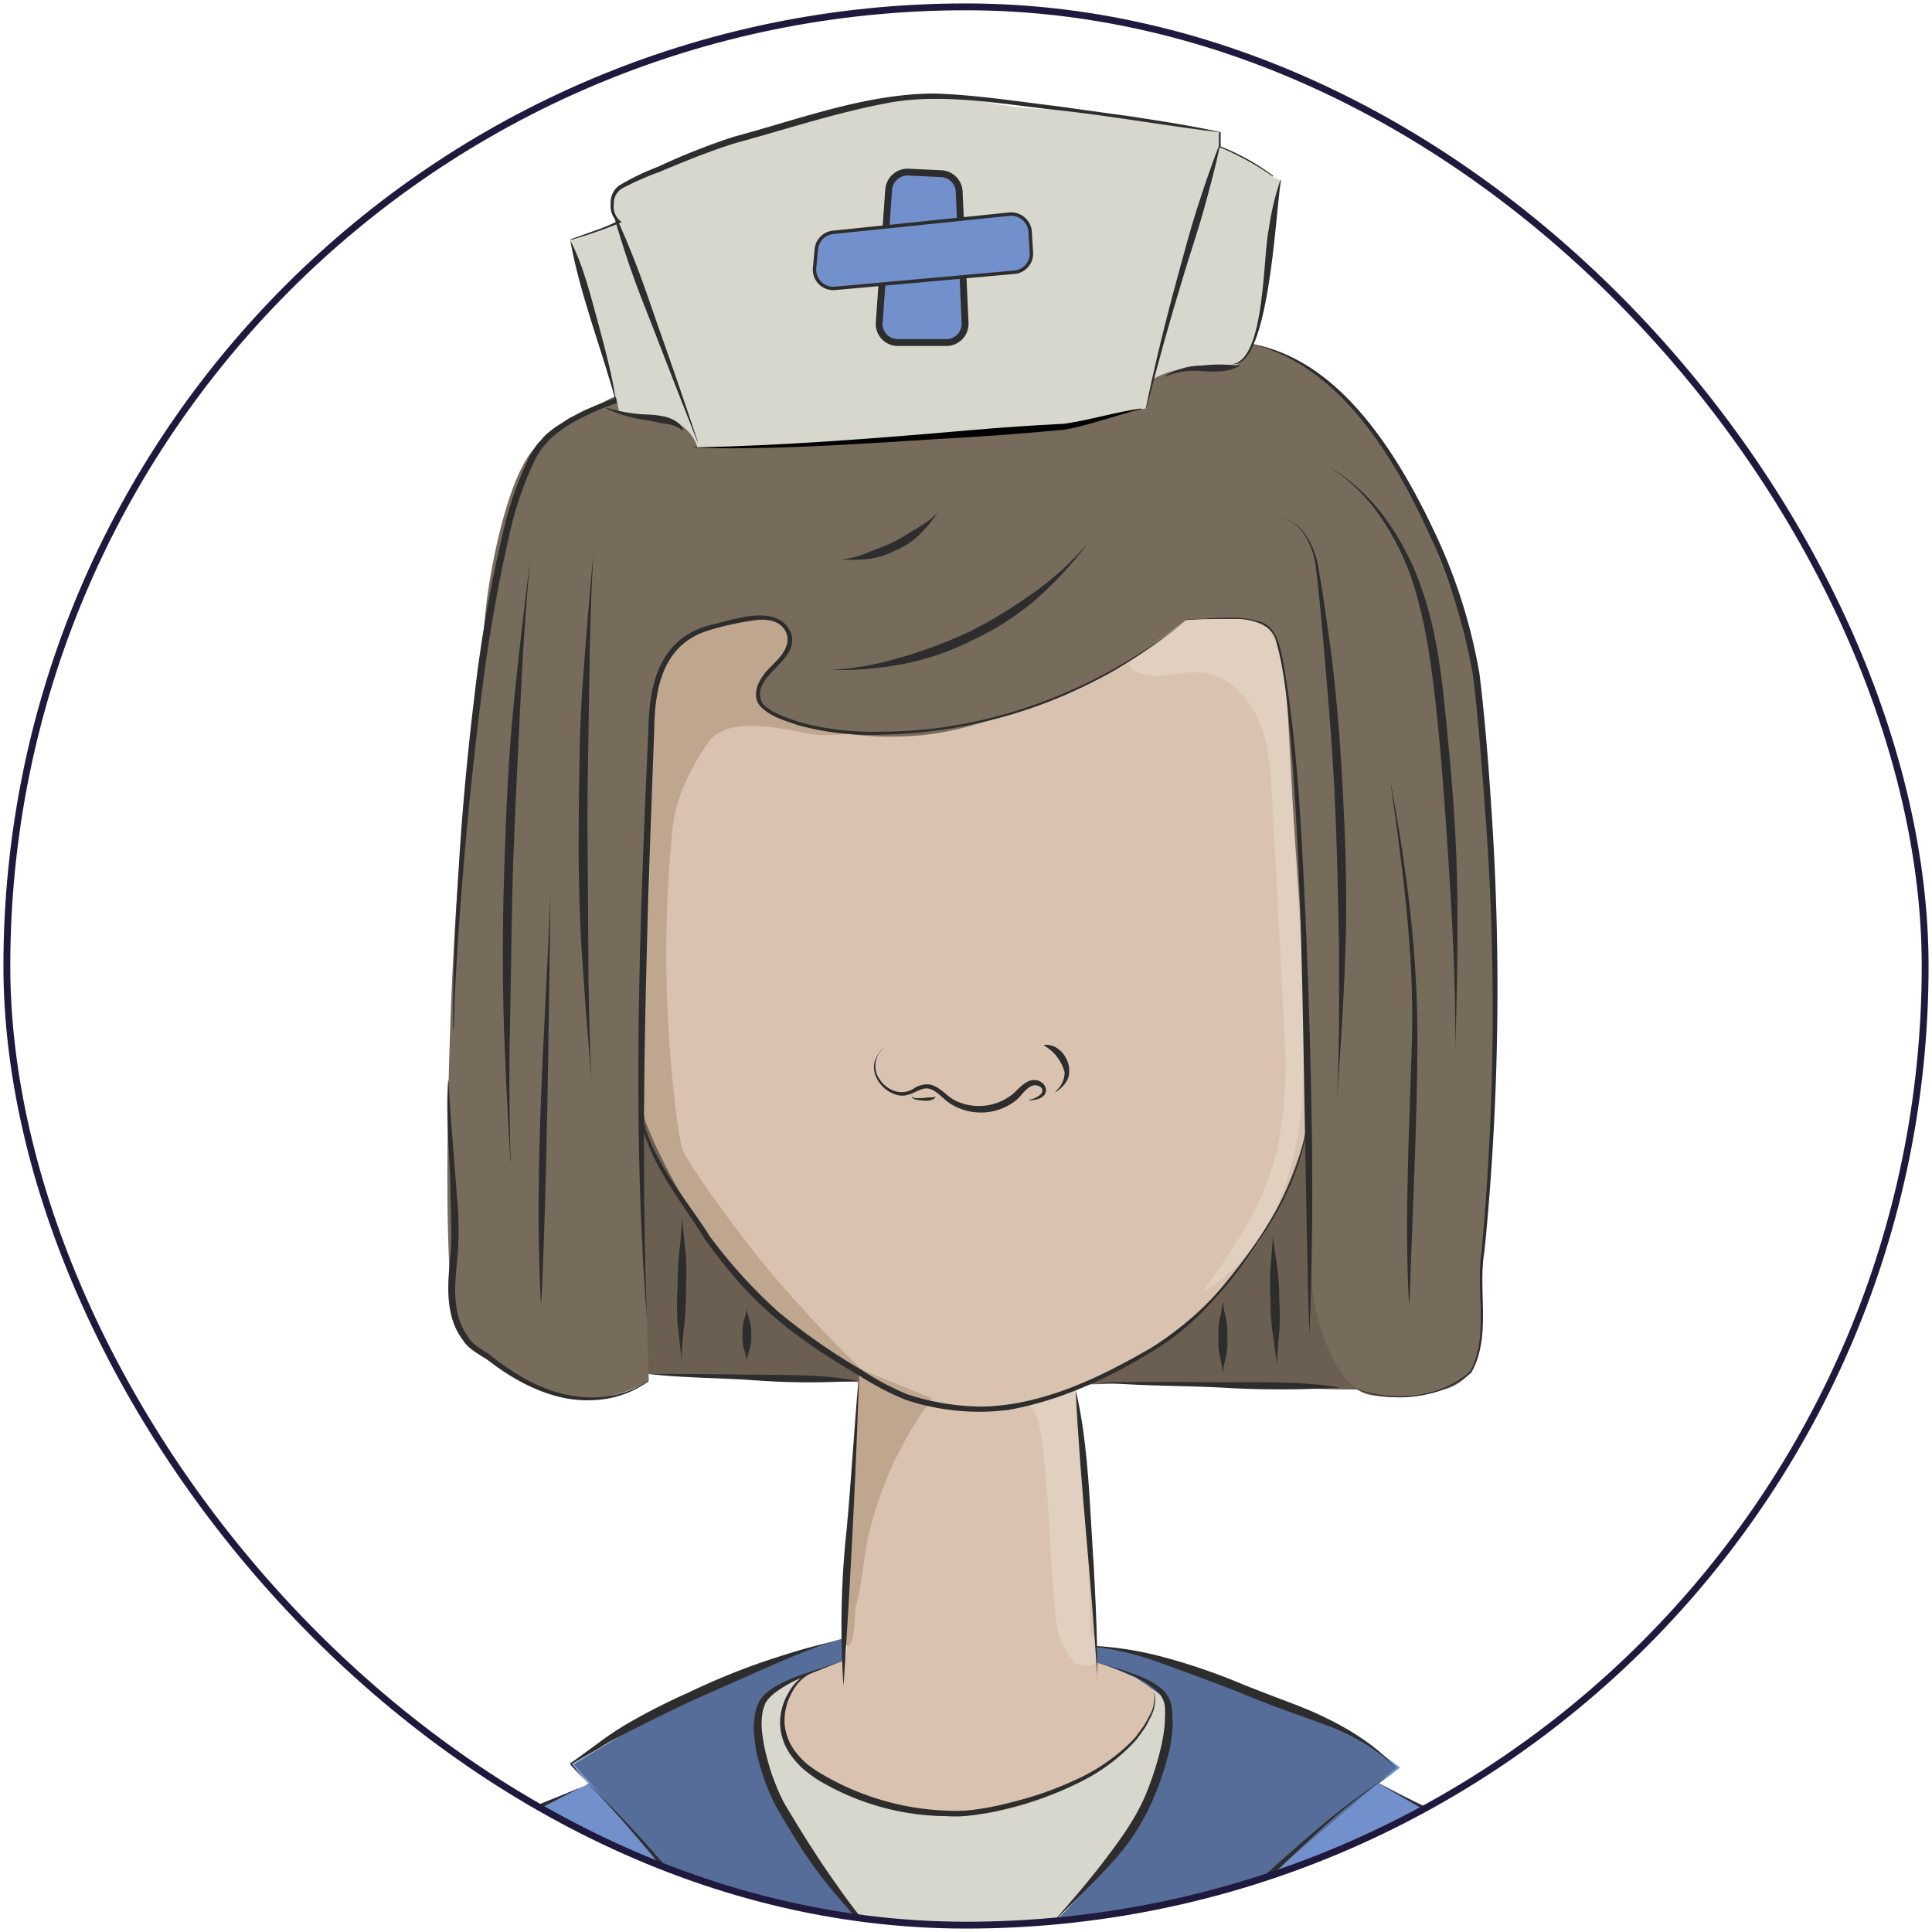<svg id="artwork" xmlns="http://www.w3.org/2000/svg" xmlns:xlink="http://www.w3.org/1999/xlink" viewBox="0 0 282 282"><defs><style>.cls-1{fill:none;stroke:#1f193d;}.cls-1,.cls-12,.cls-13{stroke-miterlimit:10;}.cls-2{clip-path:url(#clip-path);}.cls-3{fill:#d7d7ce;}.cls-12,.cls-13,.cls-4{fill:#7291cc;}.cls-5{fill:#566d99;}.cls-6{fill:#898fb6;}.cls-7{fill:#8ea7d6;}.cls-8{fill:#2d2d2d;}.cls-9{fill:#6a5f51;}.cls-10{fill:#d9c3b0;}.cls-11{fill:#776b5b;}.cls-12,.cls-13{stroke:#2d2d2d;}.cls-13{stroke-width:0.5px;}.cls-14{fill:#bfa68f;}.cls-15{fill:#e1cfc0;}.cls-16{fill:#010101;}</style><clipPath id="clip-path"><rect id="face_clip" class="cls-1" x="1" y="1" width="280" height="280" rx="140"/></clipPath></defs><g class="cls-2"><g id="nurse_torso_neutral"><path class="cls-3" d="M111.66,246.07l-10,6.25,13,231.27c-.21,12.18-.21,67.56-.21,67.56l80.06,1.21L180.58,323l9-62-19.85-13.44-22.43-11-30.2,7.78A43.78,43.78,0,0,0,111.66,246.07Z"/><path class="cls-4" d="M253,313.7c-1.09-6.29-6.27-26.95-6.27-26.95s-1.55-2.9-7.11-6.1l-38.28-20.37,3-2.26s-13.4-11.67-43.6-16.23a.57.57,0,0,0-.29,1.1c6,2.36,8.08,2.66,9.52,4.92s1.15,5.73-.48,10.17a56.94,56.94,0,0,1-6.61,12.21c-2.07,3.1-9.56,11.17-9.56,11.17s0,4.64,0,5.7l.18,5.84c.12,3.74.26,7.49.41,11.23,1.16,29.56-.22,53.7,1.34,83.25s5.82,64.68,8.1,94.28c.07.89.21,1.81.21,2.7.2,2.66.38,5.33.51,8,1.76,34.87,1.1,70.06,1.34,105l.18,26.77c0,4.46,0,8.92.09,13.38,0,2.72,0,2.67,2.69,2.71,2.3,0,4.61,0,6.91,0q26.49,0,52.94-1.68c.41,0,4.75-.26,4.75-.31-2-30.52-3.57-77.17-5.63-98.95.77,1.33,1.13,11.09,1.13,11.09s15.09,2.7,25.55,1.11c5.74-.88,8.94-3.53,9.93-7.88C270.26,515.73,255.66,328.88,253,313.7Z"/><path class="cls-4" d="M124.23,638.61q9.46.57,18.89.92c-.92-.24-.05-18.67,0-20.22.06-12-.68-23.86-1.41-35.84-1.88-30.86-3.95-61.75-5-92.58,0-1.25-.09-2.5-.13-3.75-.83-24.87-1.5-48.18-1.33-73.07.17-12-.42-21,0-31.1.21-4.73-.13-10.89-.13-15.62,0-5.14.22-9.59.18-14.73q-.15-15.42-.6-30.83-.13-4.77-.3-9.55c0-1.46-1.18-7.52.2-8.43-.17-4.24-.34-8.69-.51-13.42-4-4.35-11.74-13.13-16.62-21.29-1.22-2.06-8.69-12.92-9.06-15.4-.68-4.5,1.57-6.59,2.49-7.25,1.25-.91,13.66-7.19,12.12-7-6.2.8-24.72,9.49-26.92,10.68-.36.19-12.82,7.54-12.82,7.54l2.68,2.56c.14.49-12.14,5.11-18.49,8.17-13.18,4.94-19.77,12.47-19.77,12.47s-6.69,40.24-8.2,48.21C30.86,374.74,18.29,451.44,16.07,459c-.77,2.6-1.74,7.82-2.34,10.8-.21,1,1.08,1.92,1.08,1.92l2.17-.06-.31-1.83A38.59,38.59,0,0,1,36.43,465c3.5.07,15.52,1.22,15.52,1.22l.62,2.13s7.88-.66,9.11-2.25-2.09-6.83-2.09-6.83l21.8-95.83S68.65,471.05,67.7,481.07,55.38,617.94,55.38,625.46c0,1.8,0,6.35.12,12.36C78.48,637.44,101.44,637.43,124.23,638.61Z"/><path class="cls-5" d="M123.19,239.09s-16.06,5.2-23.36,8.88c-4.16,2.1-16,9.58-16,9.58l20.79,23.69-21.7-.72a151.62,151.62,0,0,1,28.39,25.86c11,13.24,22.63,44.53,22.63,44.53l0-67.74s-4.49,0-6.91-1.8c-3.43-2.54-5.74-6.53-11.34-14.92a61.2,61.2,0,0,1-4.83-9.78,9.21,9.21,0,0,1,.27-7.76,8.76,8.76,0,0,1,4.29-3.55c3.57-1.49,7.94-3.05,7.94-3.05Z"/><path class="cls-5" d="M153,281.37l.88,74s9.26-40.14,20.18-49.78c9.13-8.07,21.88-21,21.88-21l-12.42-4.1-6.24.16L203.8,258a47,47,0,0,0-9.37-6.28c-5.91-3-13.92-5.63-19.35-7.8-6-2.41-15-3.61-15-3.61l0,2.39,5.25,1.89,4.29,3s4.48,7.29-8.15,24.29A56.68,56.68,0,0,1,153,281.37Z"/><path class="cls-6" d="M63.86,273.52a55.66,55.66,0,0,0-12.41,7.36,37.88,37.88,0,0,0-2.83,5.88c-4,28.68-11.36,74.88-18,102.65q-2.53,10.53-5.16,21a2,2,0,0,0-.05.26,83,83,0,0,1-1.25,8.42c-.65,3.1-1.41,6.17-2.17,9.24a.86.86,0,0,0,0,.17c-1.52,9.81-3.1,19.62-5.23,29.32a2,2,0,0,0,1,2.14h0a1.94,1.94,0,0,0,2.79-1.15c3-9.73,6.2-19.39,9.5-29,1.89-5.51,3.7-11,5.48-16.57l.06-.22c5.15-24.89,4.29-44.9,10.71-69.57,3.89-14.94,6.92-30.38,11.29-45.18,1.55-5.22,4.76-14.12,4.95-14.83-.65.1,1.61-3.59,3.76-7.13A2,2,0,0,0,63.86,273.52Z"/><path class="cls-7" d="M265,479.62c-.9-23.65-2.68-46-3.69-69.67-.78-18.12-2.63-37.75-3.58-55.87-.41-7.65-2.63-19.05-3-26.71-.8-3.8-1.6-5.87-2.14-9.71-.68-4.74-.48-8.47-1.61-12.8s-4.35-18.24-4.35-18.24a29.49,29.49,0,0,0-7-4.81c-1.77-.84-3.84-2.05-6-3.21a91.54,91.54,0,0,0-8.12-4.49c-6.63-3.61-12.78-6.23-18.75-10.82,1.32,1,2.21,3.18,3.56,4.17l.11.08c.28.2,5.37,3.53,8.56,6.07,6.37,5.07,14.37,10.66,18.43,13.44a7.31,7.31,0,0,1,3.09,4.9c1.28,8.28,4.76,30.81,6.23,41.15,2.78,19.65,7,63.12,8.79,80.12,1.31,12.59,1.56,43.73,1.56,61.91,0,19.1-3,76.4-3,76.4a22.16,22.16,0,0,0,5.4-1.4c1-.44,3.44-2.29,3.93-3.81.59-1.87,1.39-10.68,1.39-10.68S265.89,503.28,265,479.62Z"/><path class="cls-8" d="M86,260.31c-3.28,1.6-6.51,3.34-9.76,5a96,96,0,0,1-10.08,4.4l-5.09,2.09a25.47,25.47,0,0,0-4.79,2.32,52.21,52.21,0,0,0-8.57,6.74l0,0a71,71,0,0,1,8-7.55,19.17,19.17,0,0,1,4.91-2.73l5.07-2,5.06-2.07,2.54-1,2.54-1c3.38-1.37,6.8-2.69,10.15-4.15Z"/><path class="cls-8" d="M246.69,287a3.16,3.16,0,0,0-.84-1.4,13,13,0,0,0-1.24-1.1c-.88-.67-1.8-1.29-2.74-1.87-1.89-1.16-3.84-2.21-5.8-3.25-3.95-2-7.83-4.16-11.76-6.23s-7.91-4.05-11.76-6.28L201,260.2v0c3.92,2.09,8,3.95,12,5.84s8,3.94,11.89,6,7.9,4.12,11.66,6.52c1.89,1.19,3.75,2.42,5.55,3.74.9.66,1.78,1.36,2.62,2.09a13.25,13.25,0,0,1,1.19,1.18,3.31,3.31,0,0,1,.79,1.46Z"/><path class="cls-8" d="M131.6,345.79A120.8,120.8,0,0,0,125,330.28a156.06,156.06,0,0,0-8.35-14.61,120.84,120.84,0,0,0-10-13.48c-.89-1.07-1.88-2-2.82-3.07l-1.51-1.44a20,20,0,0,0-1.54-1.38L99.24,295l-1.68-1.28-3.34-2.59c-2.22-1.73-4.43-3.49-6.59-5.3-1.08-.92-2.15-1.84-3.19-2.83-.25-.25-.51-.5-.76-.77a7.36,7.36,0,0,1-1-1.28,1.38,1.38,0,0,1-.21-.69.74.74,0,0,1,.23-.57l.45-.21s.06,0,.12-.05l.29.08c.18,0,.37.09.54.11l.77.11.52,0c.34,0,.68.06,1,.07.69,0,1.39.07,2.09.09l4.2.09c2.81.05,5.63.08,8.46.28l1.07.1c.17,0,.37.05.52.07h0s.08,0,.06,0l0,0-.1-.12L100.15,277c-1.71-2.22-3.48-4.4-5.28-6.56-3.6-4.31-7.36-8.5-11.3-12.51h0c4,4,7.88,8,11.63,12.23,1.87,2.1,3.71,4.24,5.51,6.4l2.66,3.28,1.21,1.54.33.41.09.11s-.06,0-.08,0l-.25-.05c-.33-.07-.66-.16-1-.21l-.55-.12-.51-.07-.52,0-1-.06c-2.78-.11-5.6-.06-8.41-.06-1.4,0-2.81,0-4.23,0-.7,0-1.41,0-2.12-.07-.36,0-.71,0-1.07-.06l-.54-.05-.26,0h0s-.43-.28.93,1c1,1,2.06,1.87,3.12,2.78,2.13,1.81,4.32,3.57,6.53,5.3l3.33,2.58L100,294l1.67,1.35c.57.44,1.08.93,1.6,1.42l1.55,1.47c1,1.05,2,2.05,2.87,3.14a102.33,102.33,0,0,1,9.82,13.81,160.19,160.19,0,0,1,7.9,14.94,139,139,0,0,1,6.2,15.69Z"/><path class="cls-8" d="M158.77,337.55a71.29,71.29,0,0,1,4.3-14.76,66,66,0,0,1,7.44-13.53c6.07-8.43,14.16-15,21.85-21.74l2-1.8c.43-.38.43-.39.56-.51l.15-.14.07-.07s.06-.05,0,0H195l-.21,0-.59-.12c-.78-.18-1.53-.41-2.28-.66-1.49-.5-2.92-1.08-4.35-1.63a42.14,42.14,0,0,0-4.31-1.47,12.61,12.61,0,0,0-2.16-.4,7.69,7.69,0,0,0-1.07,0,2.93,2.93,0,0,0-.42,0l-.5.07c-.1,0-.54.22-.85.37l-1,.5a1.88,1.88,0,0,1-.25-.27l-.13-.15,0-.05,0,0,0,0h0l-.49.3h0v-.07l.16-.68,3.43-2.94c3.86-3.35,7.63-6.84,11.54-10.17a101.41,101.41,0,0,1,12.35-9.19v0a89.3,89.3,0,0,0-12.07,9.5c-3.77,3.46-7.41,7.08-11.17,10.59l-1,.88s0,0,0,0l.05,0h0s0,0,.27,0a8.54,8.54,0,0,1,1.24,0,14.25,14.25,0,0,1,2.38.4,40.88,40.88,0,0,1,4.46,1.48c1.44.55,2.87,1.12,4.3,1.6.72.25,1.44.46,2.16.64l.54.11,1,.14c.74.06,1.61.09,2.36.12-.51.49-1.11,1-1.65,1.51l-1.45,1.3-2.05,1.79c-3.87,3.38-7.76,6.71-11.48,10.21a96.43,96.43,0,0,0-10.42,11.16A65.25,65.25,0,0,0,163.47,323a64.42,64.42,0,0,0-4.68,14.6Z"/><path class="cls-8" d="M165.13,578.3a726.54,726.54,0,0,0-1.49-74.23c-.8-12.35-1.78-24.69-2.83-37l-3.4-37c-2.35-24.66-3.54-49.44-4-74.2s-.36-49.53-.38-74.3h0c.18,24.77.53,49.53,1.35,74.27s2,49.47,4.29,74.12l3.42,37c1,12.34,1.89,24.7,2.51,37.07,1.27,24.75,1.61,49.54.53,74.29Z"/><path class="cls-8" d="M160.27,242.75a52,52,0,0,1,6,1.88,12.26,12.26,0,0,1,2.84,1.54A4.43,4.43,0,0,1,171,249a12.1,12.1,0,0,1,.14,1.63,14.92,14.92,0,0,1,0,1.64,20.18,20.18,0,0,1-.46,3.21,43.73,43.73,0,0,1-1.94,6.1,33.12,33.12,0,0,1-6.86,10.75c-2.85,3.14-6,6-8.86,9h0c2.78-3.17,5.57-6.34,8.11-9.67s5-6.71,6.44-10.57a43.31,43.31,0,0,0,1.86-5.93,26.15,26.15,0,0,0,.53-3,15.11,15.11,0,0,0,.08-1.51,12.82,12.82,0,0,0,0-1.52,3.69,3.69,0,0,0-1.32-2.44,12.29,12.29,0,0,0-2.57-1.69,36.47,36.47,0,0,0-5.87-2.25Z"/><path class="cls-8" d="M123.1,242.42c-2.25.89-4.54,1.75-6.73,2.74a18.07,18.07,0,0,0-3.08,1.79,7,7,0,0,0-1.25,1.17l-.24.33-.17.35-.26.79a10.29,10.29,0,0,0-.11,3.42,22.94,22.94,0,0,0,.66,3.46,31.9,31.9,0,0,0,2.5,6.65c2.44,4.11,5,8.22,7.8,12.13.69,1,1.41,2,2.13,2.93a17.23,17.23,0,0,0,2.36,2.68,8.14,8.14,0,0,0,3.06,1.78,23.57,23.57,0,0,0,3.58.52v0a29.72,29.72,0,0,1-3.63-.35,8.76,8.76,0,0,1-3.29-1.63,17.35,17.35,0,0,1-2.64-2.57c-.8-.91-1.59-1.84-2.37-2.77a65.5,65.5,0,0,1-4.34-5.88c-1.33-2.07-2.56-4.1-3.8-6.27a33.07,33.07,0,0,1-2.62-6.92,19.76,19.76,0,0,1-.6-3.68,10.64,10.64,0,0,1,.37-3.79c.12-.31.23-.61.37-.92l.27-.44.32-.39a7.62,7.62,0,0,1,1.49-1.2,18.81,18.81,0,0,1,3.32-1.61c2.3-.84,4.61-1.53,6.89-2.36Z"/><path class="cls-8" d="M85.74,260.19c-.43-.4-.84-.83-1.24-1.27s-.74-.81-1.27-1.44c-.08-.1.11-.16.18-.23l.32-.22.51-.36,1-.73,2-1.45a44.88,44.88,0,0,1,4.21-2.83,91.4,91.4,0,0,1,9-4.59,102.53,102.53,0,0,1,11-4.53c1.87-.63,3.76-1.23,5.65-1.78s3.81-1,5.74-1.46v0a48.34,48.34,0,0,0-5.6,1.86c-1.82.72-3.63,1.49-5.43,2.29L101,248.24c-3,1.4-6,2.91-9,4.4-1.48.76-3,1.52-4.36,2.41l-2.18,1.27-1.09.63-.54.32-.2.12c-.05.05-.21.07-.11.15.24.32.65.87,1,1.31a16.49,16.49,0,0,0,1.18,1.33Z"/><path class="cls-8" d="M157.07,240.16a49.56,49.56,0,0,1,12.63,1.68A89.87,89.87,0,0,1,181.75,246c2,.78,3.94,1.54,5.92,2.28s4,1.54,5.89,2.48a41.44,41.44,0,0,1,5.55,3.21,27.38,27.38,0,0,1,4.79,4.19h0a29.12,29.12,0,0,0-10.73-6.49c-2-.76-3.95-1.45-5.94-2.17s-4-1.52-5.94-2.32c-3.94-1.56-7.88-3-11.86-4.44a41.94,41.94,0,0,0-12.35-2.6Z"/><path class="cls-8" d="M47.69,280.88c-3.06,15.9-5.61,31.88-8.2,47.86s-5.28,31.93-8,47.89-5.36,31.93-8.39,47.83l-2.3,11.92q-1.15,6-2.39,11.91c-.78,4-1.67,7.92-2.52,11.88l-1.38,5.91-.7,2.95a2.9,2.9,0,0,0,.06,1.49,2.7,2.7,0,0,0,.93,1.16h0a2.63,2.63,0,0,1-1-1.16,2.87,2.87,0,0,1-.08-1.51l.66-3,1.29-5.93c.77-4,1.57-7.94,2.27-11.92s1.44-8,2.11-12l2-12c2.64-16,5.38-31.92,8.11-47.87s5.33-31.93,8.29-47.85,5.94-31.83,9.15-47.69Z"/></g><g id="nurse_head_neutral"><g id="nurse_head_neutral_colour"><path class="cls-9" d="M85.36,200.86c8.71-1,26.13.66,31,.66s31.93,1.07,47.52.4c15.43-.66,35.48,2.14,38.38.2s-2.81-61.45-3.56-71.8c-.73-10-106.2,9.63-106.2,9.63Z"/><path class="cls-10" d="M168,246.45a9.77,9.77,0,0,0-1-.74,26.72,26.72,0,0,0-4.64-2.27c-.78-.28-1.55-.54-2.22-.73l-.29-.91s0-6.26-.16-13.48c-1.18-8.91-2.27-17.85-4.14-26.65-4.86.63-14.79,1.85-17.67,1.56a100,100,0,0,1-12.13-2.85,40,40,0,0,0-.3,5.37c0,2.9-.23,5.81-.33,8.71-.21,6-.39,11.95-.76,17.91a.79.79,0,0,1-.13.39,74.37,74.37,0,0,1-.87,9.55c-7.78,3.16-6.39,2-8.33,5.66a10.27,10.27,0,0,0-.33,5.87c1,3,3,4.55,8,7.26,9.8,5.31,21.66,5.18,31.76.48,4.82-2.24,8.48-3.76,11.5-8.16a21.52,21.52,0,0,0,2-3,10.34,10.34,0,0,0,.62-1.9A2.48,2.48,0,0,0,168,246.45Z"/><path class="cls-10" d="M110.29,90.52c-8.08,3.46-14.24-.77-15,11.55s-3.61,56.62-.84,62.18c3,5.94,19.61,32.71,33.93,37.48,11.1,3.71,23.65,5.44,37.61-3.56,12.08-7.79,19.64-16.19,24.56-32.31.32-1.07,5.28-33.89,4.51-42.35s-4.37-26.35-8.6-31-11.88-1.64-13-2.41-16.94,13.48-30,15-25.72,2.93-31-1.79c-3.53-3.16,2.9-5.53,2.9-9.38S110.29,90.52,110.29,90.52Z"/><path class="cls-10" d="M67.38,152.38c1-12.86,1.41-25.77,1.52-38.66,0-.7,0-1.4,0-2.1"/><path class="cls-11" d="M206,71.65c-3.69-7.37-11.29-19.28-23.46-21.51-18-3.29-21.69-13.69-35.3-12.37,0,.09-5.8,5.9-6.07,5.69a.83.83,0,0,1-.58-.08,4.56,4.56,0,0,1-2.45-.68c-1.15-.64-10.77-.76-14.6,0-1.78.61-11.62,3.28-14.78,3.94-6.91,2.73-10.85,8.87-18,10.91-2.47.44-9.8,5.82-11.47,6.79C74.42,67.18,71.59,82.94,71,88.1s-2.65,28.37-3.62,35.47c-1.6,11.7-3.49,65.08-.5,70.41,2.77,4.94,5.46,4.57,10.82,8.14,7.74,5.16,17-.56,17-.56s-1.61-51-.89-59.63.94-27.6,1.45-37.49,5-11.52,11.11-13.57c5.8-1.93,11.83.67,5.11,8.25-2.65,3,.82,6,7.6,7.27s14.14,1.83,21.8-.24c8.39-2.25,18.1-5.91,22.73-8.88,4.41-2.82,9.41-6.7,9.41-6.7s7.52-1.06,11.51.76c1.34.62,1.94,2.28,2.18,3.44.68,3.31,3.42,43.32,3.74,48.8s.84,34.41.84,41.19,3.49,17.83,8.61,18.83a22.24,22.24,0,0,0,10.89-.77,6.9,6.9,0,0,0,5.05-5.26c1-4.72-.07-5.9.66-14.58.48-5.81,2.33-32,1.82-41.85-.39-7.41-2-38-3.14-44.83C214.46,92.57,208.53,76.82,206,71.65Z"/><path class="cls-8" d="M182.87,50.23a234.34,234.34,0,0,0-24.15-.42q-12.08.3-24.12,1.26c-8,.65-16,1.53-24,2.82-4,.63-7.92,1.42-11.82,2.35a75.5,75.5,0,0,0-11.46,3.61c-3.6,1.58-7.34,3.54-9.14,7.07a50.18,50.18,0,0,0-3.87,11.29A234.28,234.28,0,0,0,70.21,102c-1,8-1.83,16-2.51,24s-1.26,16.07-1.47,24.12h-.1c-.06-8.07.37-16.12.87-24.17s1.25-16.08,2.22-24.1A203.82,203.82,0,0,1,73.36,78a50.86,50.86,0,0,1,4-11.49c.25-.45.54-.88.81-1.32s.68-.8,1-1.2a7.1,7.1,0,0,1,1.14-1.06A9.2,9.2,0,0,1,81.61,62l1.29-.84c.44-.27.9-.48,1.35-.72.9-.5,1.84-.88,2.77-1.29a75.45,75.45,0,0,1,11.6-3.58q5.89-1.38,11.89-2.29c8-1.24,16-2.07,24-2.66s16.1-.95,24.16-1.07a229.09,229.09,0,0,1,24.16.63Z"/><path class="cls-8" d="M114.76,63.15a48.77,48.77,0,0,0,19.59-9.54,56.82,56.82,0,0,0,7.72-7.71,60.67,60.67,0,0,0,6.25-9l.09,0a38,38,0,0,1-5.56,9.59,43.64,43.64,0,0,1-8,7.71,47.63,47.63,0,0,1-20.06,9Z"/><path class="cls-8" d="M131.84,43.09a3.17,3.17,0,0,1,2-2.54,4.79,4.79,0,0,1,3.38-.26,6.37,6.37,0,0,1,2.88,1.77,10.16,10.16,0,0,1,1.78,2.77l-.08.07c-.87-.69-1.61-1.46-2.4-2.12a9.17,9.17,0,0,0-2.45-1.73A4.3,4.3,0,0,0,134,41a3,3,0,0,0-2.05,2.1Z"/><path class="cls-3" d="M186.93,26.33a4.38,4.38,0,0,1-1-.5c-.93-.62-2.71-1.76-3.65-2.37A44.05,44.05,0,0,0,178,21.38s-.07-.73-.11-1.61c0-.69-.28-.6-.88-.74s-1.63-.25-2.29-.4c-1.31-.31-2.77-.31-4.09-.54-2.3-.39-4.12-1.05-6.43-1.28-4.66-.47-9.34-.71-14-1-3.19-.24-6.17-.95-9.34-1.41a90.87,90.87,0,0,0-9.25.07,51.41,51.41,0,0,0-9.28,1.78C105.46,21,90.09,25.59,89.46,28.56s.87,3.86.87,3.86l-7.08,2.63s6.59,21.11,7.1,25.13c2.91,1,4.23.37,6.93,1a6,6,0,0,1,4.54,4.18c1.35-.1,7-.12,8.48-.18,10-.37,16-1,20.47-1.09,2.31-.08,14.79-1.2,24.56-1.81,3.82-.82,7.92-1.76,12-2.7.13-.11.82-4.16.82-4.16a12.24,12.24,0,0,1,7.07-1.64,48.2,48.2,0,0,0,5.19-.44s1.07-.86,1.11-.87a12.55,12.55,0,0,0,2.15-4.7,31.69,31.69,0,0,0,1.08-6.12c.21-2.33.38-4.21.68-6.53.15-1.18.67-4.71.8-5.26S186.93,26.33,186.93,26.33Z"/><path class="cls-12" d="M137.27,25.35l-4.55-.22a2.78,2.78,0,0,0-3,2.48l-1.39,19.51A2.73,2.73,0,0,0,131.19,50l6.87,0a2.74,2.74,0,0,0,2.81-2.78L140,27.89A2.74,2.74,0,0,0,137.27,25.35Z"/><path class="cls-13" d="M147.21,31.27l-25.55,2.64a2.73,2.73,0,0,0-2.5,2.42l-.27,2.88A2.75,2.75,0,0,0,122,42.08l26-2.34a2.73,2.73,0,0,0,2.55-2.8l-.19-3.17A2.79,2.79,0,0,0,147.21,31.27Z"/></g><g id="nurse_head_neutral_dark"><path class="cls-14" d="M124.71,107a29.5,29.5,0,0,1-5.35.27c-4-.45-13.13-3.39-16.12,1.29-.92,1.45-4.51,6.32-5.12,12.79a182.76,182.76,0,0,0-.81,22.26c.16,8.91,1.47,21.91,2.36,24.26.65,1.72,6.72,10.39,11.74,16.53s15.15,17,17,17.35c-7.39-2.92-15.47-9.37-21.28-16.37-7.82-9.42-12.31-19.66-13-22.08-.57-5.42-.34-18.43.32-27.07.86-11.48-.17-20.19.94-33.51.83-10,9.26-12.44,16.35-12.55a4.32,4.32,0,0,1,3.21,2.1c.58.84-.23,2.43-.61,3.09-.91,1.53-2.43,2.21-3.24,3.8s-1.15,2.22-.12,3.67a6.86,6.86,0,0,0,3.44,2.26A53.93,53.93,0,0,0,124.71,107Z"/><path class="cls-14" d="M125.36,199.75s-.12,3.74-.21,5c-.28,4.07-.45,6.15-.6,10.22-.29,8.22-1.22,15.61-1.51,23.83a1.5,1.5,0,0,0,.37,1.28c1.45,1.14,1.34-5,1.49-5.55,1-3.31,1.06-6.89,1.86-10.31a54.41,54.41,0,0,1,9.29-20.11l-6.19-2.54C128.4,201,125.36,199.75,125.36,199.75Z"/></g><g id="nurse_head_neutral_light"><path class="cls-15" d="M186.58,95.13c-.53-1.32-.67-2.6-1.78-3.54-2.73-2.34-11.85-1-11.85-1s-4.5,3.47-7.08,5.15c-3,2,1.31,3.11,3.83,2.88a35,35,0,0,1,5.28-.52c3.88.25,7.11,3.34,8.69,6.89s1.8,7.54,2,11.42l1.79,33.71c.35,6.66.22,13.45-1.65,19.9-2,6.91-6.21,12.8-10.3,18.61,14.61-8.87,15.45-27.81,14.71-43-.06-1.22-.12-2.43-.19-3.65l-2.13-39.18A24.1,24.1,0,0,0,186.58,95.13Z"/><path class="cls-15" d="M159.93,238.94a.74.74,0,0,1-.79-.74c-.14-8.12-.43-16.55-1-24.66-.23-3.49-.81-7.22-1.1-10.69a18.19,18.19,0,0,1-6.94,1.89c.2.4,1.14,1.61,1.25,2a33.82,33.82,0,0,1,1,5.92c.54,4.81.78,9.65,1.07,14.48.13,2.24.27,4.48.46,6.71a27,27,0,0,0,.6,4.38,12.64,12.64,0,0,0,1.12,2.69,5.33,5.33,0,0,0,1.49,1.87,3,3,0,0,0,2.65.11l.37-.1-.07,0S160,241.16,159.93,238.94Z"/></g><g id="nurse_head_neutral_outline"><path class="cls-8" d="M160.63,201.76q8.76-.06,17.52,0c5.78,0,12-.15,17.51.77a144.24,144.24,0,0,1-17.52,0c-5.77-.29-11.94-.23-17.51-.76Z"/><path class="cls-8" d="M94.63,200.54q7.61,0,15.21.11c5,.07,10.42-.05,15.2.9a108.75,108.75,0,0,1-15.21-.1c-5-.34-10.4-.33-15.2-.91Z"/><path class="cls-8" d="M125.41,200.28c-.49,15.22-1.29,30.78-2.29,45.8a130.23,130.23,0,0,1,.47-22.94c.62-6.65,1.22-16.48,1.82-22.86Z"/><path class="cls-8" d="M160.17,245.12C159.36,231,157.69,217,157,202.86c1.6,6.66,1.95,14.09,2.36,21.07s.88,14.38.78,21.19Z"/><path class="cls-8" d="M191,160.24c.24,7.62-3.08,14.82-7.31,21a62.32,62.32,0,0,1-9.58,11.59,39,39,0,0,1-6.05,4.51c-6.43,3.91-13.44,7.14-20.9,8.46a34,34,0,0,1-15-1.49,40.79,40.79,0,0,1-6.72-3.51c-6.5-3.76-12.85-8.15-17.8-13.9-1.67-1.91-3.23-3.91-4.72-5.95-3.95-6.55-10.29-13.49-9.54-21.53,0,8.3,6.1,14.45,10.26,21.09a74.68,74.68,0,0,0,10,11A91.1,91.1,0,0,0,125.83,200a39,39,0,0,0,6.55,3.5,35.85,35.85,0,0,0,11,1.81c8.71-.18,17-4.15,24.41-8.44A42.84,42.84,0,0,0,179,187.1c6.28-7.65,12-16.83,12-26.86Z"/><path class="cls-8" d="M197.31,202.44c5.54,2.28,12.76,1.82,17.31-2.3,2.77-5.26.72-11.79,1.65-17.54l.22-2.54a383.88,383.88,0,0,0,.33-61.13c-.51-6.77-1-13.59-1.81-20.29a85.43,85.43,0,0,0-5.81-19.39c-5.17-11.68-13.32-25.87-26.45-29,13.38,2.36,22,17.29,27.22,28.66a79.47,79.47,0,0,1,6,19.58c.81,6.68,1.34,13.67,1.77,20.38a387.66,387.66,0,0,1-.82,61.24l-.25,2.54c-1,5.83,1.07,12.26-1.89,17.67-4.35,4-12.47,4.7-17.49,2.12Z"/><path class="cls-8" d="M173.34,90.4c3.59-.06,7.37-.78,10.84.43,2.42,1,2.73,4,3.21,6.28,2.23,13.12,2.66,26.47,3.3,39.74.73,19.25,1.27,38.93.42,58-.56-19-.69-38.95-1.2-58-.3-9.66-.7-19.32-1.52-28.94-.5-4.77-.79-9.66-2.11-14.28-.67-2.56-3.34-3.28-5.7-3.29s-4.82,0-7.24.13v-.1Z"/><path class="cls-8" d="M173.91,89.82a70.68,70.68,0,0,1-45.13,17.4,40.07,40.07,0,0,1-12.27-1.36c-2-.7-4.07-1.22-5.59-2.83-1.48-1.94.19-4.4,1.65-5.78,1.29-1.28,3-3,2.17-4.93s-3.2-2.06-5-1.72a42,42,0,0,0-6,1.32c-6.81,1.93-8.15,8.11-8.24,14.4-1.07,28.65-2.12,57.51-1.07,86.16-2.22-28.35-1.07-57.62.22-86.2.13-6.6,1.71-13.06,8.86-15,3.45-.79,9.69-3.21,11.82.81,2,4.37-6.28,6.51-4,10.63,1.29,1.4,3.48,2,5.28,2.66a40.35,40.35,0,0,0,12.11,1.41c16.42,0,32.7-6.55,45.13-16.92Z"/><path class="cls-8" d="M65.49,157.74c.17,4.86.87,12,1.2,16.91a49.59,49.59,0,0,1,.11,8.53c-.39,4.16-1,8.47,1.55,12,.76,1.24,2,1.75,3.13,2.56,4.36,3.5,9.48,6.35,15.2,6.23a14.45,14.45,0,0,0,7.92-2.43l.06.08a14.65,14.65,0,0,1-8,2.74c-5.77.34-11.25-2.53-15.66-6-1.18-.74-2.64-1.47-3.4-2.71-2.77-3.57-2.25-8.46-1.84-12.57.23-2.44.07-5.93,0-8.41-.06-5.57-.73-11.55-.35-16.95Z"/><path class="cls-16" d="M101.12,65.31c13.57-.27,27.11-1.35,40.63-2.53,4.45-.39,9.19-.71,13.51-.92,3.82-.53,7.54-1.73,11.37-2.24l0,.1c-3.79.86-7.4,2.32-11.26,3-4.51.41-9,.79-13.56,1.07-13.07.73-27.88,2-40.71,1.55Z"/><path class="cls-8" d="M179.71,53.17c5-.38,4.59-15.73,5.5-19.79a38.25,38.25,0,0,1,1.67-7.07l.1,0c-.8,4.32-1.69,27.9-7.27,26.83Z"/><path class="cls-8" d="M90,59c-2.15-8-5.28-15.74-6.77-23.93,1.83,3.5,2.93,7.85,4,11.8S89.44,55.12,90,59Z"/><path class="cls-8" d="M185.75,25.74a39.79,39.79,0,0,0-7.84-4.29v-.07l0-2.09c-7.18-.85-15.88-2.4-23.61-3.22s-15.85-2.41-23.75-1.21c-7.8,1.35-15.47,3.92-23.1,6-3.82,1.17-7.46,2.67-11.16,4.22a41.21,41.21,0,0,0-5.42,2.39,2.47,2.47,0,0,0-1.27,2.26,2.71,2.71,0,0,0,1.16,2.69,63.18,63.18,0,0,1-7.49,2.61l0-.1,3.57-1.27a29.49,29.49,0,0,0,3.47-1.45v.35a3.17,3.17,0,0,1-1.17-2.86A3,3,0,0,1,90.5,27,35.89,35.89,0,0,1,96,24.36a97.51,97.51,0,0,1,11.17-4.42c9.65-2.57,19.2-6.27,29.3-6.29,6,.2,12,1.15,17.91,1.86,7.89,1.13,16.16,2.12,23.79,3.78v2.09a33.08,33.08,0,0,1,7.68,4.28l-.06.08Z"/><path class="cls-8" d="M80.35,130.51c-.29,19.28-.44,40.26-1.32,59.46h-.1c-1-19.76.65-39.91,1.42-59.46Z"/><path class="cls-8" d="M202.94,114c2.35,12.49,4,25.15,3.95,37.87,0,11.07-.77,26.88-1.16,38.08h-.1c-.63-12.69.1-25.41.46-38.08s-1.41-25.56-3.15-37.87Z"/><path class="cls-8" d="M128.86,153.07a3.44,3.44,0,0,0-.75,4c1,1.95,3.37,3.09,5.33,1.77a3.47,3.47,0,0,1,2.3-.54c1.58.36,2.43,1.76,3.8,2.39a7.86,7.86,0,0,0,7.93-.73c.87-.59,1.58-1.68,2.65-2.14,2.13-.91,3.85,1.92,1.24,2.64a4.43,4.43,0,0,1-1.13.14v-.1a2.83,2.83,0,0,0,1.81-.93c.51-.94-.89-1.43-1.57-1-1,.52-1.43,1.52-2.38,2.2a8.28,8.28,0,0,1-8.9.6c-1.42-.71-2.29-2.14-3.57-2.46s-2.52,1.17-4.2,1c-2.23-.24-4.33-2.65-3.76-4.91a4.79,4.79,0,0,1,1.14-1.93l.07.07Z"/><path class="cls-8" d="M154.06,159.3a3.7,3.7,0,0,0,1.34-2.74,6.28,6.28,0,0,0-3-3.94l0-.1c2.55-.28,4.49,3,3.33,5.23a4.71,4.71,0,0,1-1.63,1.63l-.06-.08Z"/><path class="cls-8" d="M167.89,246.13a2.75,2.75,0,0,1,.69,2.31,5.2,5.2,0,0,1-.71,2.34l-.56,1.1a9.52,9.52,0,0,1-.68,1l-.72,1-.84.9a28.11,28.11,0,0,1-8,5.62,51.19,51.19,0,0,1-9.19,3.39c-1.59.41-3.18.78-4.8,1q-1.22.21-2.46.3c-.84.07-1.64.05-2.47,0a36.91,36.91,0,0,1-18.79-5.31,23.74,23.74,0,0,1-2-1.47,12.54,12.54,0,0,1-1.72-1.85,8.35,8.35,0,0,1-1.77-4.71,8.57,8.57,0,0,1,1.3-4.8,6.62,6.62,0,0,1,3.74-3.1l0,.1a6.55,6.55,0,0,0-3.38,3.22,8.24,8.24,0,0,0-1,4.54,7.8,7.8,0,0,0,1.76,4.21,12.32,12.32,0,0,0,1.64,1.67c.65.45,1.25.94,2,1.34a38.62,38.62,0,0,0,18.28,5.36,22.55,22.55,0,0,0,4.79-.26c1.6-.23,3.18-.58,4.75-1a50.49,50.49,0,0,0,9.14-3.19,28,28,0,0,0,8-5.39l.84-.87.73-1a11,11,0,0,0,.69-1l.58-1.07a5.08,5.08,0,0,0,.74-2.26,2.66,2.66,0,0,0-.6-2.22Z"/><path class="cls-8" d="M158.56,79.6a55.21,55.21,0,0,1-7.34,7.88,39.94,39.94,0,0,1-9.09,5.87,39.2,39.2,0,0,1-10.23,3.56l-2.67.44-2.69.29-2.68.16-2.69,0v0l2.67-.21,2.65-.41,2.6-.56,2.57-.7a70.66,70.66,0,0,0,9.9-3.74,69.45,69.45,0,0,0,9.05-5.49,42.6,42.6,0,0,0,7.93-7.13Z"/><path class="cls-8" d="M194,68.11a28.17,28.17,0,0,1,8.27,7.64,38.74,38.74,0,0,1,5.21,10.08c2.55,7.21,3.16,14.85,3.89,22.32s1.26,15,1.34,22.57-.07,15.07-.3,22.59h0c.07-7.53-.23-15.05-.68-22.56s-.94-15-1.61-22.48c-.36-3.74-.74-7.48-1.28-11.18a73.92,73.92,0,0,0-2.28-11A37.67,37.67,0,0,0,201.87,76,26.08,26.08,0,0,0,194,68.13Z"/><path class="cls-8" d="M74.49,169.51c-.4-7.36-.82-14.73-1-22.11s-.09-14.77.16-22.15.58-14.76,1.3-22.11q.54-5.51,1.18-11l1.31-11h0c-.36,3.67-.64,7.34-.89,11s-.45,7.36-.62,11c-.33,7.37-.74,14.72-1,22.08s-.28,14.73-.45,22.1-.19,14.75.06,22.12Z"/><path class="cls-8" d="M86.64,80.45c-.41,6.43-.55,12.88-.63,19.32s-.24,12.88-.27,19.32l.13,19.32q0,4.83.12,9.66c.07,3.23.17,6.45.35,9.67h0l-.78-9.64c-.24-3.22-.47-6.44-.67-9.66-.4-6.44-.47-12.9-.41-19.35s.1-12.91.57-19.35,1-12.87,1.59-19.29Z"/><path class="cls-8" d="M185.43,75.37a5.75,5.75,0,0,1,4.86,2.31,11.65,11.65,0,0,1,2.14,5.16c.65,3.68,1.16,7.35,1.67,11,1,7.37,1.55,14.79,1.93,22.22s.61,14.87.36,22.3q-.18,5.58-.52,11.14c-.21,3.71-.49,7.42-.75,11.12h0q.28-5.57.33-11.13c0-3.72,0-7.43,0-11.13-.15-7.42-.29-14.83-.64-22.24s-1-14.78-1.63-22.18c-.33-3.69-.65-7.4-1.11-11.06a11.25,11.25,0,0,0-1.86-5.12,5.58,5.58,0,0,0-4.72-2.41Z"/><path class="cls-8" d="M122.63,81.7a14.61,14.61,0,0,0,3.92-1c1.23-.53,2.48-.92,3.67-1.49s2.28-1.31,3.45-2c.58-.34,1.15-.7,1.71-1.09a13,13,0,0,0,1.55-1.33h0c-.42.54-.82,1.09-1.26,1.64s-.91,1-1.4,1.56a11.22,11.22,0,0,1-3.5,2.31,11.8,11.8,0,0,1-4,1.29,27.48,27.48,0,0,1-4.15.09Z"/><path class="cls-8" d="M99.49,177.37l.57,5.3a37.52,37.52,0,0,1,.06,5.3,44.42,44.42,0,0,1-.23,5.28,49.17,49.17,0,0,0-.4,5.28h0c-.17-1.75-.41-3.52-.58-5.29a37.52,37.52,0,0,1,0-5.3,49.1,49.1,0,0,1,.24-5.28,49.35,49.35,0,0,0,.39-5.28Z"/><path class="cls-8" d="M109,191.17a13.47,13.47,0,0,0,.48,1.84,5.24,5.24,0,0,1,.15,1.84,5,5,0,0,1-.14,1.84,12.86,12.86,0,0,0-.49,1.84h0a11.67,11.67,0,0,0-.49-1.84,11.75,11.75,0,0,1,0-3.68,11.08,11.08,0,0,0,.48-1.84Z"/><path class="cls-8" d="M178.5,190.05a21.25,21.25,0,0,0,.48,2.58,11.19,11.19,0,0,1,.15,2.58,10.09,10.09,0,0,1-.14,2.57,21.29,21.29,0,0,0-.49,2.58h0a23.42,23.42,0,0,0-.49-2.58,9.26,9.26,0,0,1-.14-2.57,10.65,10.65,0,0,1,.14-2.58,23.42,23.42,0,0,0,.49-2.58Z"/><path class="cls-8" d="M185.78,180.12c.13,1.59.41,3.18.64,4.77a36.3,36.3,0,0,1,.3,4.78,33.15,33.15,0,0,1,0,4.78c-.13,1.61-.3,3.21-.34,4.81h0c-.13-1.6-.41-3.18-.64-4.77a33.34,33.34,0,0,1-.29-4.78,36.46,36.46,0,0,1,0-4.79c.13-1.6.31-3.21.33-4.8Z"/><path class="cls-8" d="M101.78,64.42q-3.3-8.34-6.51-16.7c-1.09-2.79-2.22-5.56-3.19-8.38s-1.89-5.67-2.67-8.57l.09,0C90.79,33.45,91.92,36.21,93,39s2,5.63,3,8.45q3,8.46,5.85,17Z"/><path class="cls-8" d="M167.25,59.56c1.35-6.54,2.94-13,4.72-19.48.88-3.22,1.73-6.45,2.75-9.63s2.1-6.34,3.31-9.46l.1,0c-.69,3.27-1.55,6.5-2.45,9.72s-2,6.38-2.94,9.56q-2.93,9.57-5.39,19.28Z"/><path class="cls-8" d="M88.53,59.5a22.9,22.9,0,0,0,5.77,1,13.3,13.3,0,0,1,3,.38,5,5,0,0,1,1.43.66,2.28,2.28,0,0,1,1,1.27l-.09.05a4.47,4.47,0,0,0-2.53-1c-.93-.15-1.88-.38-2.85-.56a19,19,0,0,1-5.71-1.65Z"/><path class="cls-8" d="M170,54.92a10.3,10.3,0,0,1,5.36-1.56,23.61,23.61,0,0,1,2.77-.15c.91,0,1.8.07,2.76.15l0,.1a7.62,7.62,0,0,1-2.75.75,19.82,19.82,0,0,1-2.78-.05A11,11,0,0,0,170,55Z"/><path class="cls-8" d="M133.13,159.75c-.18.36.2.51.51.52a5.41,5.41,0,0,0,1,0c.33,0,.65-.09,1-.09a2.64,2.64,0,0,0,.93-.11l0,0h0c-.16.39-.59.48-.91.57a3.55,3.55,0,0,1-1,0,6.09,6.09,0,0,1-1-.15,1.09,1.09,0,0,1-.48-.24.41.41,0,0,1,0-.52h0Z"/></g></g></g><rect id="face_clip-2" data-name="face_clip" class="cls-1" x="1" y="1" width="280" height="280" rx="140"/></svg>